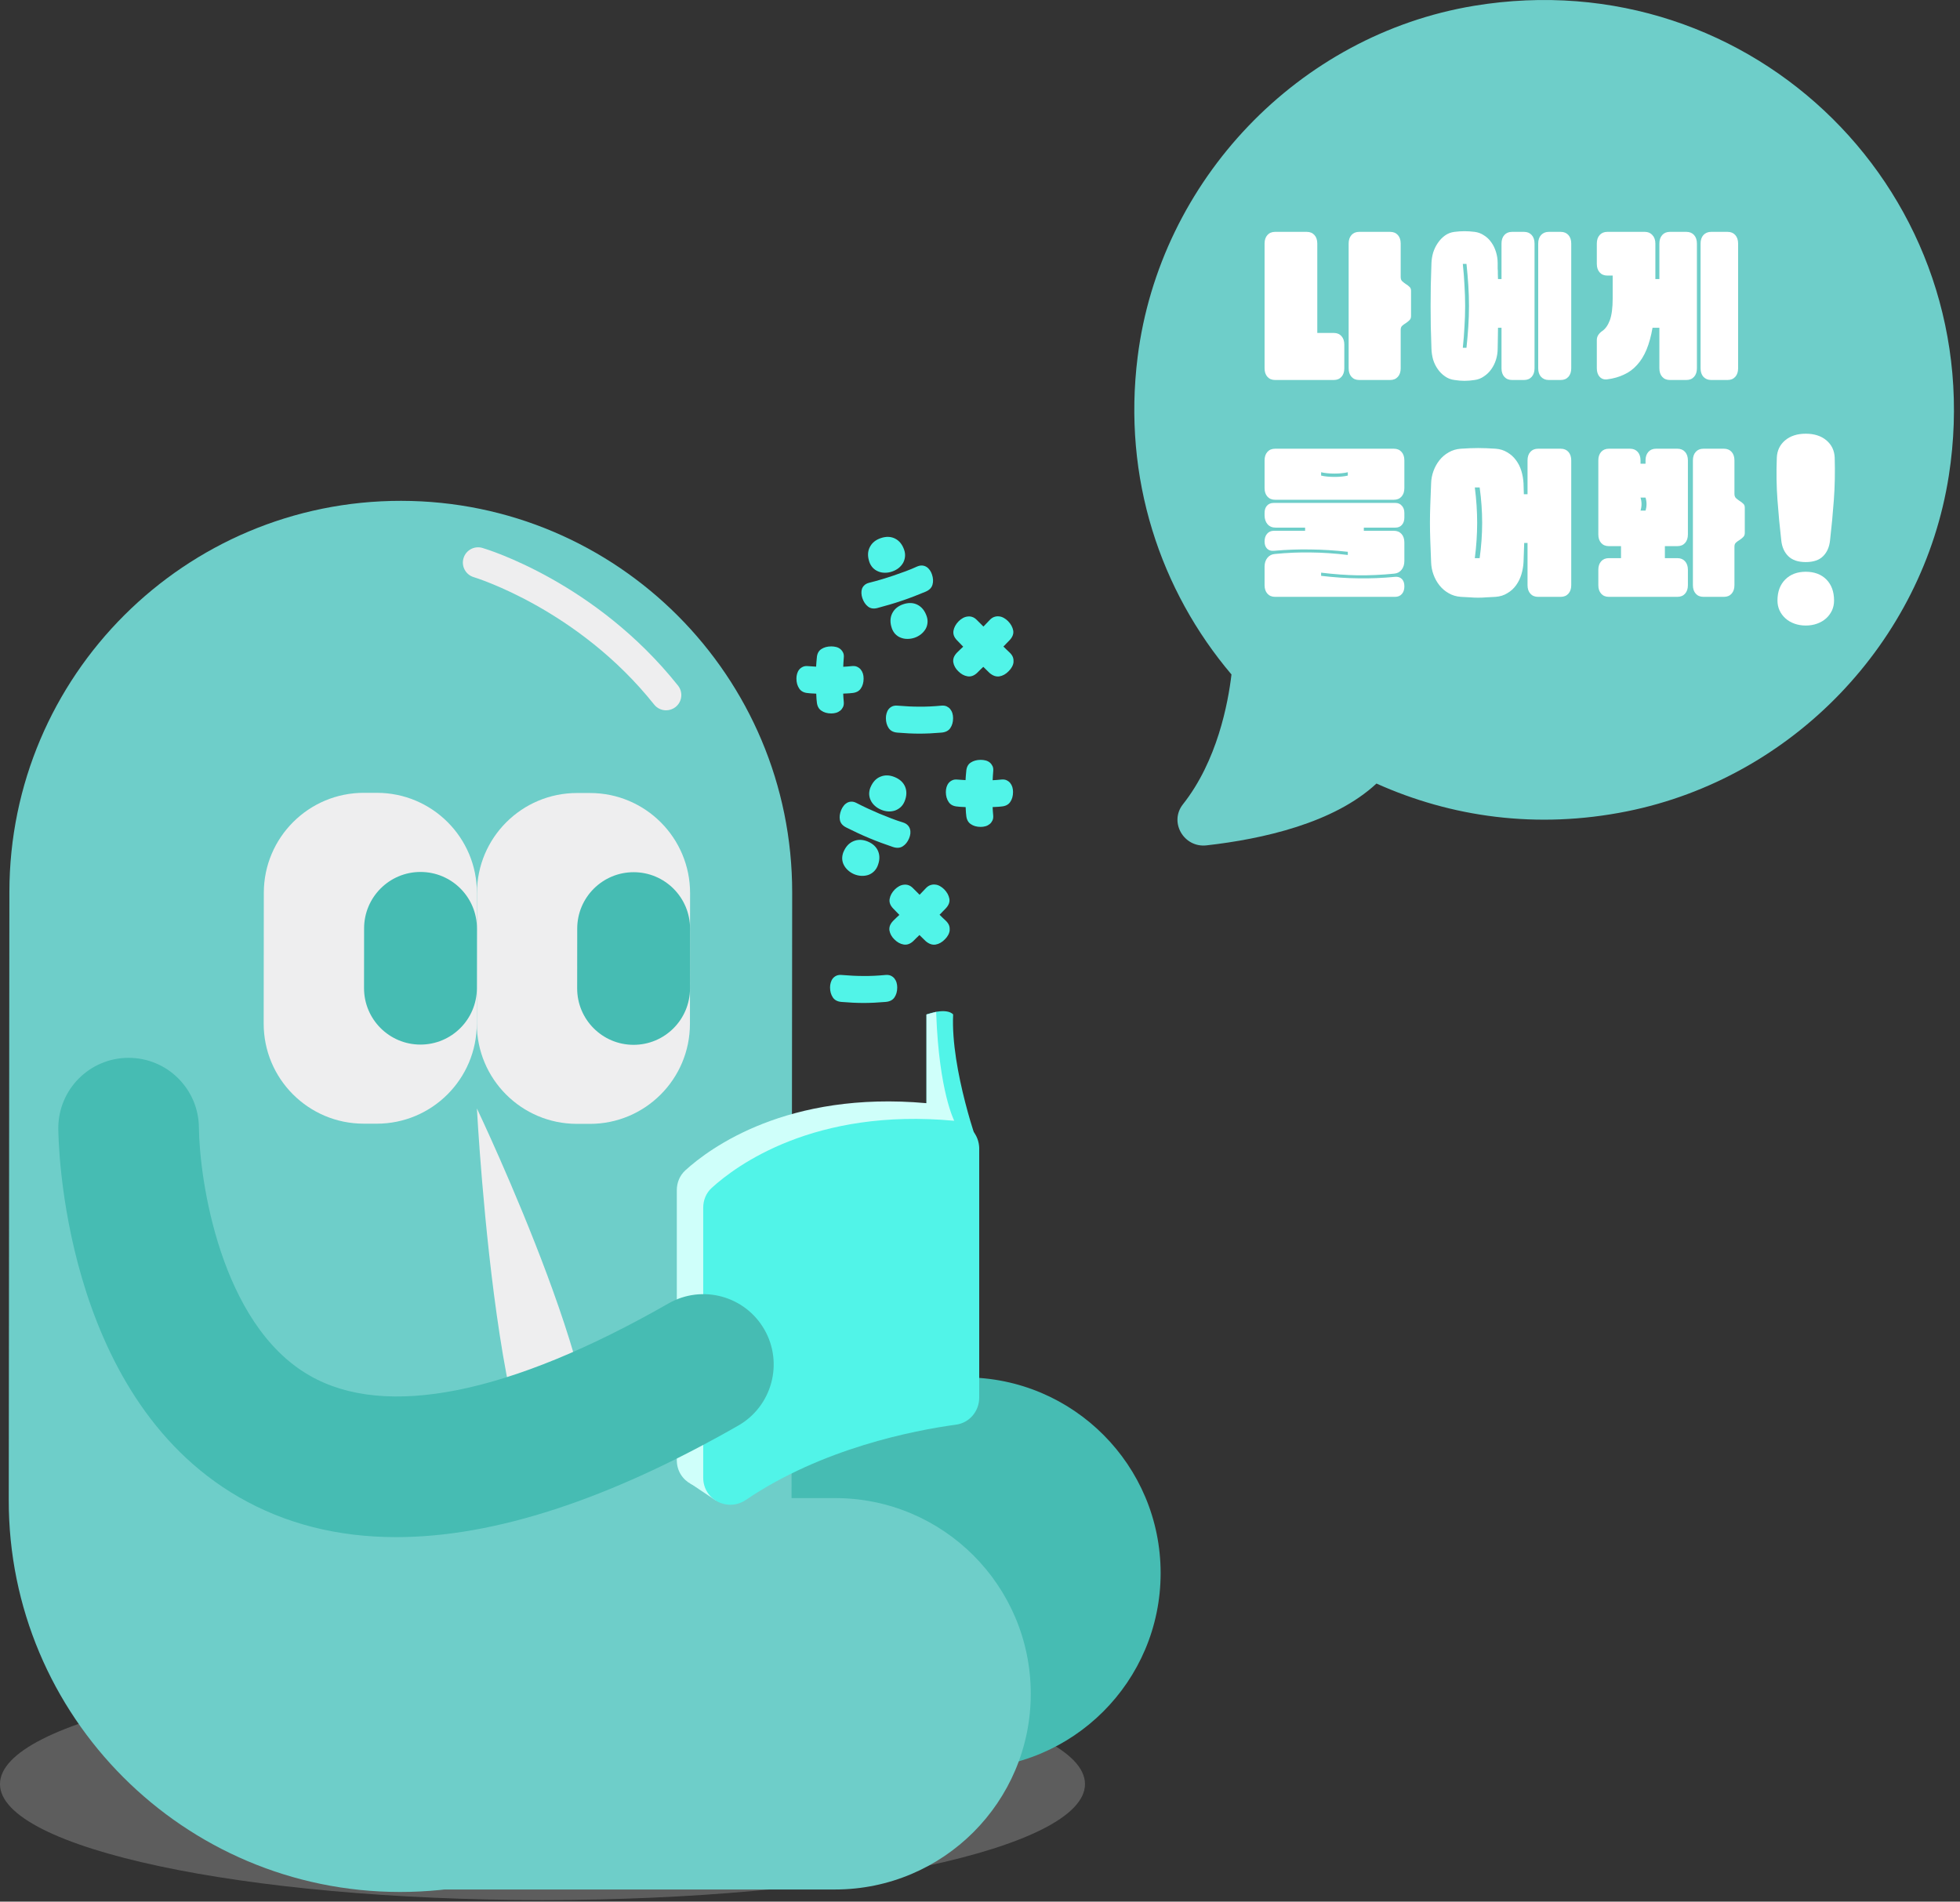 <svg width="235" height="228" viewBox="0 0 235 228" fill="none" xmlns="http://www.w3.org/2000/svg">
    <rect x="0" y="0" width="235" height="228" fill="#333333" stroke="none"/>
    <path d="M176.734 0.697C155.694 4.182 139.062 21.627 136.401 42.788C134.568 57.349 139.144 70.828 147.652 80.868C147.244 84.319 145.942 91.24 141.834 96.43C140.139 98.572 141.942 101.664 144.657 101.357C151.396 100.596 159.945 98.683 165.035 93.944C173.957 97.955 184.25 99.456 195.085 97.274C214.899 93.285 230.552 77.003 233.66 57.032C238.87 23.559 210.256 -4.855 176.734 0.697Z" fill="#6ECEC9"/>
    <path d="M161.18 44.16C161.18 44.587 161.067 44.927 160.84 45.18C160.613 45.433 160.307 45.56 159.92 45.56H152.88C152.493 45.56 152.187 45.433 151.96 45.18C151.733 44.927 151.62 44.587 151.62 44.16V29.2C151.62 28.773 151.733 28.433 151.96 28.18C152.187 27.927 152.493 27.8 152.88 27.8H156.68C157.067 27.8 157.373 27.927 157.6 28.18C157.827 28.433 157.94 28.773 157.94 29.2V39.92H159.92C160.307 39.92 160.613 40.047 160.84 40.3C161.067 40.553 161.18 40.893 161.18 41.32V44.16ZM167.94 44.16C167.94 44.587 167.827 44.927 167.6 45.18C167.373 45.433 167.067 45.56 166.68 45.56H162.96C162.573 45.56 162.267 45.433 162.04 45.18C161.813 44.927 161.7 44.587 161.7 44.16V29.2C161.7 28.773 161.813 28.433 162.04 28.18C162.267 27.927 162.573 27.8 162.96 27.8H166.68C167.067 27.8 167.373 27.927 167.6 28.18C167.827 28.433 167.94 28.773 167.94 29.2V33.22C167.94 33.433 168 33.6 168.12 33.72C168.253 33.84 168.4 33.953 168.56 34.06C168.72 34.153 168.86 34.26 168.98 34.38C169.113 34.487 169.18 34.647 169.18 34.86V37.9C169.18 38.113 169.113 38.28 168.98 38.4C168.86 38.52 168.72 38.633 168.56 38.74C168.4 38.833 168.253 38.94 168.12 39.06C168 39.167 167.94 39.327 167.94 39.54V44.16ZM183.988 44.16C183.988 44.587 183.874 44.927 183.648 45.18C183.421 45.433 183.114 45.56 182.728 45.56H181.288C180.901 45.56 180.594 45.433 180.368 45.18C180.141 44.927 180.028 44.587 180.028 44.16V39.3H179.608C179.608 39.727 179.601 40.173 179.588 40.64C179.574 41.093 179.568 41.48 179.568 41.8C179.568 42.253 179.501 42.693 179.368 43.12C179.234 43.547 179.048 43.927 178.808 44.26C178.568 44.607 178.274 44.893 177.928 45.12C177.594 45.36 177.221 45.507 176.808 45.56C176.381 45.627 175.974 45.66 175.588 45.66C175.214 45.66 174.814 45.627 174.388 45.56C173.961 45.507 173.581 45.36 173.248 45.12C172.914 44.893 172.628 44.607 172.388 44.26C172.148 43.927 171.961 43.547 171.828 43.12C171.708 42.693 171.641 42.253 171.628 41.8C171.601 40.867 171.574 39.987 171.548 39.16C171.534 38.32 171.528 37.493 171.528 36.68C171.528 35.867 171.534 35.047 171.548 34.22C171.574 33.38 171.601 32.493 171.628 31.56C171.641 31.147 171.708 30.727 171.828 30.3C171.961 29.873 172.148 29.487 172.388 29.14C172.628 28.78 172.914 28.48 173.248 28.24C173.581 28 173.961 27.853 174.388 27.8C174.814 27.747 175.214 27.72 175.588 27.72C175.974 27.72 176.381 27.747 176.808 27.8C177.221 27.853 177.594 27.993 177.928 28.22C178.274 28.433 178.568 28.713 178.808 29.06C179.048 29.393 179.234 29.78 179.368 30.22C179.501 30.647 179.568 31.093 179.568 31.56C179.568 31.867 179.568 32.08 179.568 32.2C179.581 32.32 179.588 32.427 179.588 32.52C179.588 32.6 179.588 32.707 179.588 32.84C179.601 32.96 179.608 33.167 179.608 33.46H180.028V29.2C180.028 28.773 180.141 28.433 180.368 28.18C180.594 27.927 180.901 27.8 181.288 27.8H182.728C183.114 27.8 183.421 27.927 183.648 28.18C183.874 28.433 183.988 28.773 183.988 29.2V44.16ZM188.388 44.16C188.388 44.587 188.274 44.927 188.048 45.18C187.821 45.433 187.514 45.56 187.128 45.56H185.688C185.314 45.56 185.008 45.433 184.768 45.18C184.541 44.927 184.428 44.587 184.428 44.16V29.2C184.428 28.773 184.541 28.433 184.768 28.18C185.008 27.927 185.314 27.8 185.688 27.8H187.128C187.514 27.8 187.821 27.927 188.048 28.18C188.274 28.433 188.388 28.773 188.388 29.2V44.16ZM175.828 41.7C175.921 40.82 175.994 39.967 176.048 39.14C176.101 38.313 176.128 37.493 176.128 36.68C176.128 35.853 176.101 35.027 176.048 34.2C175.994 33.373 175.921 32.52 175.828 31.64H175.388C175.481 32.52 175.548 33.373 175.588 34.2C175.641 35.027 175.668 35.853 175.668 36.68C175.668 37.493 175.641 38.313 175.588 39.14C175.548 39.967 175.481 40.82 175.388 41.7H175.828ZM203.456 44.16C203.456 44.587 203.342 44.927 203.116 45.18C202.889 45.433 202.582 45.56 202.196 45.56H200.216C199.829 45.56 199.522 45.433 199.296 45.18C199.069 44.927 198.956 44.587 198.956 44.16V39.3H198.136C197.962 40.3 197.722 41.173 197.416 41.92C197.109 42.653 196.729 43.267 196.276 43.76C195.822 44.267 195.296 44.653 194.696 44.92C194.109 45.2 193.449 45.387 192.716 45.48C192.342 45.533 192.036 45.433 191.796 45.18C191.569 44.927 191.456 44.587 191.456 44.16V40.76C191.456 40.347 191.676 39.987 192.116 39.68C192.489 39.427 192.789 39 193.016 38.4C193.242 37.787 193.356 36.913 193.356 35.78V33.04H192.716C192.329 33.04 192.022 32.913 191.796 32.66C191.569 32.407 191.456 32.067 191.456 31.64V29.2C191.456 28.773 191.569 28.433 191.796 28.18C192.022 27.927 192.329 27.8 192.716 27.8H197.216C197.589 27.8 197.889 27.927 198.116 28.18C198.356 28.433 198.476 28.773 198.476 29.2V33.46H198.956V29.2C198.956 28.773 199.069 28.433 199.296 28.18C199.522 27.927 199.829 27.8 200.216 27.8H202.196C202.582 27.8 202.889 27.927 203.116 28.18C203.342 28.433 203.456 28.773 203.456 29.2V44.16ZM208.396 44.16C208.396 44.587 208.282 44.927 208.056 45.18C207.829 45.433 207.522 45.56 207.136 45.56H205.156C204.782 45.56 204.476 45.433 204.236 45.18C204.009 44.927 203.896 44.587 203.896 44.16V29.2C203.896 28.773 204.009 28.433 204.236 28.18C204.476 27.927 204.782 27.8 205.156 27.8H207.136C207.522 27.8 207.829 27.927 208.056 28.18C208.282 28.433 208.396 28.773 208.396 29.2V44.16Z" fill="white"/>
    <path d="M213.574 64.822C213.386 63.192 213.233 61.568 213.115 59.948C212.994 58.329 212.969 56.635 213.037 54.874C213.073 54.017 213.404 53.325 214.034 52.794C214.664 52.267 215.486 52 216.507 52C217.529 52 218.355 52.267 218.981 52.794C219.611 53.325 219.942 54.017 219.977 54.874C220.027 56.635 219.995 58.329 219.874 59.948C219.757 61.568 219.603 63.192 219.415 64.822C219.33 65.595 219.055 66.218 218.586 66.685C218.12 67.156 217.425 67.391 216.507 67.391C215.589 67.391 214.892 67.156 214.414 66.685C213.937 66.218 213.66 65.595 213.574 64.822ZM213.115 72.002C213.115 70.944 213.425 70.104 214.045 69.483C214.668 68.86 215.486 68.552 216.508 68.552C217.531 68.552 218.37 68.861 218.982 69.483C219.594 70.105 219.9 70.944 219.9 72.002C219.9 72.437 219.815 72.835 219.648 73.197C219.477 73.559 219.242 73.875 218.946 74.142C218.647 74.409 218.291 74.62 217.874 74.771C217.454 74.923 217.002 75 216.507 75C216.012 75 215.56 74.923 215.144 74.771C214.724 74.62 214.368 74.409 214.073 74.142C213.774 73.875 213.538 73.558 213.368 73.197C213.201 72.835 213.115 72.438 213.115 72.002Z" fill="white"/>
    <path d="M168.38 70.32C168.38 70.693 168.28 70.993 168.08 71.22C167.88 71.447 167.607 71.56 167.26 71.56H152.88C152.493 71.56 152.187 71.433 151.96 71.18C151.733 70.927 151.62 70.587 151.62 70.16V67.94C151.62 67.513 151.733 67.16 151.96 66.88C152.187 66.6 152.487 66.447 152.86 66.42C154.353 66.273 155.8 66.213 157.2 66.24C158.6 66.253 160.067 66.353 161.6 66.54V66.16C160.04 65.987 158.547 65.893 157.12 65.88C155.707 65.853 154.24 65.907 152.72 66.04C152.387 66.067 152.12 65.98 151.92 65.78C151.72 65.58 151.62 65.293 151.62 64.92C151.62 64.533 151.72 64.227 151.92 64C152.12 63.76 152.393 63.64 152.74 63.64H156.48V63.26H152.94C152.54 63.26 152.22 63.127 151.98 62.86C151.74 62.58 151.62 62.22 151.62 61.78V61.5C151.62 61.14 151.713 60.853 151.9 60.64C152.1 60.413 152.367 60.3 152.7 60.3H167.3C167.633 60.3 167.893 60.413 168.08 60.64C168.28 60.853 168.38 61.14 168.38 61.5V62.06C168.38 62.42 168.28 62.713 168.08 62.94C167.893 63.153 167.633 63.26 167.3 63.26H163.52V63.64H167.12C167.507 63.64 167.813 63.767 168.04 64.02C168.267 64.273 168.38 64.613 168.38 65.04V67.26C168.38 67.687 168.267 68.04 168.04 68.32C167.813 68.6 167.513 68.753 167.14 68.78C165.647 68.927 164.2 68.993 162.8 68.98C161.4 68.953 159.933 68.847 158.4 68.66V69.04C159.96 69.227 161.447 69.327 162.86 69.34C164.287 69.367 165.76 69.307 167.28 69.16C167.613 69.133 167.88 69.22 168.08 69.42C168.28 69.62 168.38 69.907 168.38 70.28V70.32ZM168.38 58.52C168.38 58.947 168.267 59.287 168.04 59.54C167.813 59.793 167.507 59.92 167.12 59.92H152.88C152.493 59.92 152.187 59.793 151.96 59.54C151.733 59.287 151.62 58.947 151.62 58.52V55.2C151.62 54.773 151.733 54.433 151.96 54.18C152.187 53.927 152.493 53.8 152.88 53.8H167.12C167.507 53.8 167.813 53.927 168.04 54.18C168.267 54.433 168.38 54.773 168.38 55.2V58.52ZM161.6 56.62C161.387 56.673 161.14 56.713 160.86 56.74C160.58 56.767 160.293 56.78 160 56.78C159.707 56.78 159.42 56.767 159.14 56.74C158.86 56.713 158.613 56.673 158.4 56.62V57.02C158.613 57.073 158.86 57.113 159.14 57.14C159.42 57.167 159.707 57.18 160 57.18C160.293 57.18 160.58 57.167 160.86 57.14C161.14 57.113 161.387 57.073 161.6 57.02V56.62ZM182.668 67.4C182.641 67.907 182.554 68.4 182.408 68.88C182.261 69.36 182.048 69.793 181.768 70.18C181.488 70.567 181.141 70.88 180.728 71.12C180.328 71.373 179.861 71.52 179.328 71.56C178.914 71.587 178.541 71.607 178.208 71.62C177.874 71.647 177.548 71.66 177.228 71.66C176.908 71.66 176.581 71.647 176.248 71.62C175.914 71.607 175.548 71.587 175.148 71.56C174.601 71.52 174.114 71.373 173.688 71.12C173.261 70.88 172.894 70.567 172.588 70.18C172.281 69.793 172.041 69.36 171.868 68.88C171.694 68.4 171.601 67.907 171.588 67.4C171.548 66.4 171.514 65.533 171.488 64.8C171.461 64.067 171.448 63.36 171.448 62.68C171.448 62 171.461 61.293 171.488 60.56C171.514 59.827 171.548 58.96 171.588 57.96C171.601 57.453 171.694 56.96 171.868 56.48C172.041 56 172.281 55.567 172.588 55.18C172.894 54.793 173.261 54.48 173.688 54.24C174.114 53.987 174.601 53.84 175.148 53.8C175.548 53.773 175.914 53.753 176.248 53.74C176.581 53.727 176.908 53.72 177.228 53.72C177.548 53.72 177.874 53.727 178.208 53.74C178.541 53.753 178.914 53.773 179.328 53.8C179.861 53.84 180.328 53.987 180.728 54.24C181.141 54.48 181.488 54.793 181.768 55.18C182.048 55.553 182.261 55.98 182.408 56.46C182.554 56.94 182.641 57.44 182.668 57.96C182.681 58.213 182.688 58.44 182.688 58.64C182.701 58.84 182.708 59.047 182.708 59.26H183.148V55.2C183.148 54.773 183.261 54.433 183.488 54.18C183.714 53.927 184.021 53.8 184.408 53.8H187.128C187.514 53.8 187.821 53.927 188.048 54.18C188.274 54.433 188.388 54.773 188.388 55.2V70.16C188.388 70.587 188.274 70.927 188.048 71.18C187.821 71.433 187.514 71.56 187.128 71.56H184.408C184.021 71.56 183.714 71.433 183.488 71.18C183.261 70.927 183.148 70.587 183.148 70.16V65.1H182.748L182.668 67.4ZM177.408 66.92C177.608 65.467 177.708 64.053 177.708 62.68C177.708 61.307 177.608 59.893 177.408 58.44H176.828C177.014 59.893 177.108 61.307 177.108 62.68C177.108 64.053 177.014 65.467 176.828 66.92H177.408ZM202.376 70.16C202.376 70.587 202.262 70.927 202.036 71.18C201.809 71.433 201.502 71.56 201.116 71.56H192.896C192.509 71.56 192.202 71.433 191.976 71.18C191.749 70.927 191.636 70.587 191.636 70.16V68.32C191.636 67.893 191.749 67.553 191.976 67.3C192.202 67.047 192.509 66.92 192.896 66.92H194.356V65.48H192.896C192.509 65.48 192.202 65.353 191.976 65.1C191.749 64.847 191.636 64.507 191.636 64.08V55.2C191.636 54.773 191.749 54.433 191.976 54.18C192.202 53.927 192.509 53.8 192.896 53.8H195.436C195.822 53.8 196.129 53.927 196.356 54.18C196.582 54.433 196.696 54.773 196.696 55.2V55.6H197.296V55.2C197.296 54.773 197.409 54.433 197.636 54.18C197.862 53.927 198.169 53.8 198.556 53.8H201.116C201.502 53.8 201.809 53.927 202.036 54.18C202.262 54.433 202.376 54.773 202.376 55.2V64.08C202.376 64.507 202.262 64.847 202.036 65.1C201.809 65.353 201.502 65.48 201.116 65.48H199.616V66.92H201.116C201.502 66.92 201.809 67.047 202.036 67.3C202.262 67.553 202.376 67.893 202.376 68.32V70.16ZM207.956 70.16C207.956 70.587 207.842 70.927 207.616 71.18C207.389 71.433 207.082 71.56 206.696 71.56H204.236C203.849 71.56 203.542 71.433 203.316 71.18C203.089 70.927 202.976 70.587 202.976 70.16V55.2C202.976 54.773 203.089 54.433 203.316 54.18C203.542 53.927 203.849 53.8 204.236 53.8H206.696C207.082 53.8 207.389 53.927 207.616 54.18C207.842 54.433 207.956 54.773 207.956 55.2V59.22C207.956 59.433 208.016 59.6 208.136 59.72C208.269 59.84 208.416 59.953 208.576 60.06C208.736 60.153 208.876 60.26 208.996 60.38C209.129 60.487 209.196 60.647 209.196 60.86V63.9C209.196 64.113 209.129 64.28 208.996 64.4C208.876 64.52 208.736 64.633 208.576 64.74C208.416 64.833 208.269 64.94 208.136 65.06C208.016 65.167 207.956 65.327 207.956 65.54V70.16ZM197.296 61.22C197.456 60.7 197.456 60.18 197.296 59.66H196.696C196.856 60.18 196.856 60.7 196.696 61.22H197.296Z" fill="white"/>
    <g opacity="0.5">
        <path d="M65.043 227.81C100.966 227.81 130.087 221.584 130.087 213.905C130.087 206.225 100.966 200 65.043 200C29.121 200 0 206.225 0 213.905C0 221.584 29.121 227.81 65.043 227.81Z" fill="#888888"/>
    </g>
    <path d="M56.062 165.085C43.103 165.071 32.587 175.565 32.573 188.524C32.56 201.483 43.054 211.999 56.013 212.012L115.669 212.075C128.628 212.088 139.144 201.594 139.157 188.635C139.171 175.677 128.677 165.161 115.718 165.147L56.062 165.085Z" fill="#46BCB3"/>
    <path d="M1.126 106.928L1.049 179.864C1.022 205.781 22.01 226.814 47.928 226.841C73.845 226.868 94.877 205.88 94.904 179.962L94.981 107.026C95.008 81.109 74.02 60.076 48.102 60.049C22.185 60.022 1.153 81.01 1.126 106.928Z" fill="#6ECEC9"/>
    <path d="M100.123 179.616H45.201C32.242 179.616 21.737 190.121 21.737 203.08C21.737 216.039 32.242 226.544 45.201 226.544H100.123C113.081 226.544 123.586 216.039 123.586 203.08C123.586 190.121 113.081 179.616 100.123 179.616Z" fill="#6ECEC9"/>
    <path d="M69.152 134.747L70.716 134.749C77.34 134.756 82.715 129.392 82.722 122.768L82.739 107.086C82.745 100.462 77.381 95.087 70.758 95.08L69.193 95.079C62.569 95.072 57.194 100.436 57.187 107.059L57.171 122.741C57.164 129.365 62.528 134.74 69.152 134.747Z" fill="#EEEEEF"/>
    <path d="M43.596 134.725L45.16 134.727C51.784 134.734 57.159 129.37 57.166 122.746L57.182 107.064C57.19 100.44 51.825 95.065 45.202 95.058L43.637 95.056C37.014 95.049 31.638 100.413 31.631 107.037L31.615 122.719C31.608 129.343 36.972 134.718 43.596 134.725Z" fill="#EEEEEF"/>
    <path d="M43.655 111.303L43.647 118.472C43.643 122.208 46.669 125.239 50.405 125.243C54.141 125.247 57.172 122.222 57.176 118.486L57.184 111.317C57.188 107.581 54.162 104.549 50.426 104.545C46.69 104.541 43.658 107.567 43.655 111.303Z" fill="#46BCB3"/>
    <path d="M69.208 111.331L69.201 118.5C69.197 122.236 72.222 125.268 75.958 125.272C79.694 125.276 82.726 122.25 82.73 118.514L82.737 111.345C82.741 107.609 79.716 104.577 75.98 104.574C72.244 104.57 69.212 107.595 69.208 111.331Z" fill="#46BCB3"/>
    <path d="M79.861 85.164C80.261 85.164 80.662 85.034 81.001 84.768C81.789 84.139 81.92 82.991 81.291 82.199C71.413 69.797 58.387 65.855 57.839 65.695C56.867 65.409 55.858 65.965 55.572 66.933C55.286 67.901 55.842 68.914 56.806 69.2C56.932 69.237 69.306 73.012 78.431 84.474C78.791 84.927 79.322 85.164 79.861 85.164Z" fill="#EEEEEF"/>
    <path d="M57.181 132.901C57.181 132.901 60.208 190.286 69.95 177.851C75.33 170.985 57.181 132.901 57.181 132.901Z" fill="#EEEEEF"/>
    <path d="M117.4 137.696C117.4 137.696 113.965 128.273 114.28 121.63C114.28 121.63 113.655 120.74 111.081 121.63V146.99L117.405 148.223V137.696H117.4Z" fill="#51F4E8"/>
    <path d="M114.416 134.38C114.416 134.38 112.602 130.932 112.255 121.635V121.32L111.082 121.635V132.268C94.428 130.769 85.123 137.631 82.181 140.311C81.495 140.936 81.148 141.79 81.148 142.713V175.07C81.148 177.712 84.081 179.216 86.266 177.733C95.4 171.54 106.405 169.404 111.458 168.713C113.072 168.493 114.24 167.1 114.24 165.47V135.597C114.24 135.229 114.154 134.874 114.036 134.539L114.412 134.384L114.416 134.38Z" fill="#CFFFFA"/>
    <path d="M82.732 177.835L85.865 179.931L88.643 178.313V173.705H85.118L82.732 177.835Z" fill="#CFFFFA"/>
    <path d="M85.343 142.415C88.293 139.727 97.647 132.811 114.416 134.38C116.091 134.535 117.406 136.018 117.406 137.701V167.57C117.406 169.2 116.238 170.597 114.624 170.813C109.571 171.503 98.566 173.64 89.432 179.833C87.243 181.315 84.314 179.812 84.314 177.169V144.812C84.314 143.889 84.661 143.031 85.347 142.411L85.343 142.415Z" fill="#51F4E8"/>
    <path d="M47.509 184.297C40.487 184.297 34.18 182.7 28.624 179.489C7.354 167.198 6.999 136.585 6.99 135.294C6.974 130.634 10.736 126.847 15.385 126.831H15.418C20.054 126.831 23.812 130.568 23.849 135.201C23.906 141.381 26.402 158.775 37.1 164.91C46.206 170.172 61.12 167.165 80.143 156.283C84.2 153.963 89.338 155.376 91.651 159.412C93.963 163.452 92.557 168.607 88.522 170.919C72.938 179.832 59.216 184.297 47.501 184.297H47.509Z" fill="#46BCB3"/>
    <path d="M97.871 83.167C97.716 83.159 97.549 83.15 97.393 83.142C97.23 83.134 97.063 83.126 96.891 83.101C96.405 83.069 96.049 82.889 95.829 82.558C95.608 82.235 95.49 81.835 95.49 81.365C95.49 81.161 95.514 80.969 95.572 80.773C95.629 80.585 95.71 80.418 95.825 80.279C95.939 80.14 96.078 80.034 96.262 79.948C96.446 79.862 96.65 79.842 96.887 79.866C97.058 79.874 97.218 79.891 97.373 79.899C97.536 79.907 97.696 79.923 97.851 79.931C97.859 79.76 97.876 79.592 97.884 79.421C97.892 79.241 97.908 79.065 97.933 78.886C97.965 78.391 98.145 78.036 98.476 77.824C98.799 77.611 99.199 77.501 99.669 77.501C99.873 77.501 100.065 77.525 100.261 77.574C100.449 77.623 100.616 77.705 100.755 77.82C100.894 77.934 101 78.073 101.086 78.248C101.172 78.424 101.192 78.636 101.168 78.882C101.152 79.07 101.135 79.253 101.127 79.433C101.119 79.605 101.111 79.78 101.103 79.944C101.274 79.936 101.442 79.919 101.613 79.911C101.777 79.903 101.952 79.886 102.132 79.862C102.377 79.838 102.594 79.862 102.765 79.944C102.937 80.025 103.088 80.132 103.202 80.275C103.317 80.418 103.406 80.581 103.464 80.769C103.521 80.965 103.545 81.157 103.545 81.361C103.545 81.831 103.431 82.235 103.206 82.554C102.986 82.885 102.614 83.065 102.112 83.097C101.932 83.122 101.756 83.13 101.601 83.138C101.438 83.146 101.27 83.154 101.098 83.163C101.107 83.318 101.115 83.477 101.123 83.641C101.131 83.796 101.147 83.955 101.164 84.127C101.188 84.372 101.164 84.588 101.082 84.76C101 84.931 100.894 85.082 100.751 85.197C100.608 85.311 100.445 85.401 100.257 85.458C100.061 85.516 99.869 85.54 99.665 85.54C99.195 85.54 98.79 85.426 98.472 85.201C98.141 84.98 97.961 84.609 97.929 84.106C97.904 83.951 97.896 83.792 97.888 83.636C97.879 83.473 97.871 83.314 97.863 83.159L97.871 83.167Z" fill="#51F4E8"/>
    <path d="M115.787 96.77C115.632 96.761 115.465 96.753 115.309 96.745C115.146 96.737 114.978 96.729 114.807 96.704C114.321 96.672 113.965 96.492 113.745 96.161C113.524 95.838 113.406 95.438 113.406 94.968C113.406 94.764 113.43 94.572 113.487 94.376C113.545 94.188 113.626 94.02 113.741 93.882C113.855 93.743 113.994 93.636 114.178 93.551C114.362 93.465 114.566 93.445 114.803 93.469C114.974 93.477 115.134 93.493 115.289 93.502C115.452 93.51 115.612 93.526 115.767 93.534C115.775 93.363 115.791 93.195 115.8 93.024C115.808 92.844 115.824 92.668 115.849 92.489C115.881 91.994 116.061 91.639 116.392 91.427C116.715 91.214 117.115 91.104 117.585 91.104C117.789 91.104 117.981 91.128 118.177 91.177C118.365 91.226 118.532 91.308 118.671 91.422C118.81 91.537 118.916 91.676 119.002 91.851C119.088 92.027 119.108 92.239 119.084 92.484C119.067 92.672 119.051 92.856 119.043 93.036C119.035 93.207 119.027 93.383 119.018 93.547C119.19 93.538 119.357 93.522 119.529 93.514C119.692 93.506 119.868 93.489 120.048 93.465C120.293 93.44 120.509 93.465 120.681 93.547C120.853 93.628 121.004 93.734 121.118 93.877C121.232 94.02 121.322 94.184 121.38 94.372C121.437 94.568 121.461 94.76 121.461 94.964C121.461 95.434 121.347 95.838 121.122 96.157C120.902 96.488 120.53 96.668 120.027 96.7C119.848 96.725 119.672 96.733 119.517 96.741C119.353 96.749 119.186 96.757 119.014 96.766C119.023 96.921 119.031 97.08 119.039 97.243C119.047 97.399 119.063 97.558 119.08 97.73C119.104 97.975 119.08 98.191 118.998 98.363C118.916 98.534 118.81 98.685 118.667 98.8C118.524 98.914 118.361 99.004 118.173 99.061C117.977 99.118 117.785 99.143 117.581 99.143C117.111 99.143 116.706 99.029 116.388 98.804C116.057 98.583 115.877 98.212 115.844 97.709C115.82 97.554 115.812 97.395 115.804 97.239C115.795 97.076 115.787 96.917 115.779 96.761L115.787 96.77Z" fill="#51F4E8"/>
    <path d="M107.618 87.84C107.132 87.807 106.777 87.627 106.556 87.305C106.336 86.974 106.217 86.582 106.217 86.104C106.217 85.908 106.242 85.707 106.299 85.52C106.356 85.324 106.438 85.156 106.552 85.017C106.666 84.878 106.805 84.772 106.989 84.686C107.169 84.613 107.377 84.58 107.614 84.605C108.545 84.686 109.424 84.727 110.241 84.727C111.058 84.735 111.928 84.695 112.859 84.605C113.104 84.58 113.321 84.613 113.492 84.686C113.664 84.768 113.815 84.874 113.929 85.017C114.044 85.16 114.134 85.324 114.191 85.52C114.248 85.707 114.273 85.908 114.273 86.104C114.273 86.582 114.158 86.978 113.933 87.305C113.713 87.627 113.341 87.807 112.839 87.84C112.377 87.873 111.932 87.905 111.507 87.93C111.078 87.946 110.657 87.962 110.241 87.962C109.824 87.962 109.391 87.946 108.966 87.93C108.537 87.905 108.084 87.873 107.618 87.84Z" fill="#51F4E8"/>
    <path d="M100.922 120.131C100.436 120.099 100.081 119.919 99.86 119.596C99.639 119.265 99.521 118.873 99.521 118.395C99.521 118.199 99.545 117.999 99.603 117.811C99.66 117.615 99.742 117.447 99.856 117.309C99.97 117.17 100.109 117.063 100.293 116.978C100.473 116.904 100.681 116.871 100.918 116.896C101.849 116.978 102.728 117.018 103.545 117.018C104.362 117.027 105.232 116.986 106.163 116.896C106.408 116.871 106.625 116.904 106.796 116.978C106.968 117.059 107.119 117.166 107.233 117.309C107.348 117.451 107.437 117.615 107.495 117.811C107.552 117.999 107.576 118.199 107.576 118.395C107.576 118.873 107.462 119.269 107.237 119.596C107.017 119.919 106.645 120.099 106.143 120.131C105.681 120.164 105.236 120.197 104.811 120.221C104.382 120.237 103.961 120.254 103.545 120.254C103.128 120.254 102.695 120.237 102.27 120.221C101.841 120.197 101.388 120.164 100.922 120.131Z" fill="#51F4E8"/>
    <path d="M107.835 109.694C107.704 109.564 107.581 109.433 107.455 109.302C107.332 109.171 107.201 109.041 107.075 108.91C106.736 108.555 106.597 108.183 106.666 107.774C106.736 107.374 106.944 106.994 107.291 106.639C107.447 106.483 107.614 106.361 107.794 106.259C107.974 106.157 108.166 106.095 108.366 106.075C108.558 106.05 108.758 106.067 108.938 106.136C109.13 106.198 109.309 106.328 109.493 106.516L110.257 107.28C110.388 107.149 110.51 107.019 110.621 106.9C110.735 106.769 110.853 106.647 110.984 106.52C111.156 106.328 111.348 106.198 111.54 106.128C111.74 106.059 111.932 106.034 112.128 106.059C112.328 106.075 112.508 106.136 112.7 106.242C112.884 106.345 113.047 106.467 113.202 106.622C113.549 106.978 113.75 107.349 113.827 107.75C113.897 108.15 113.75 108.538 113.394 108.914C113.264 109.045 113.141 109.175 113.022 109.294C112.908 109.425 112.781 109.547 112.651 109.674C112.781 109.805 112.912 109.935 113.031 110.046C113.161 110.168 113.284 110.287 113.423 110.417C113.607 110.601 113.733 110.781 113.803 110.981C113.864 111.173 113.88 111.373 113.864 111.561C113.839 111.761 113.778 111.941 113.672 112.125C113.578 112.296 113.447 112.472 113.292 112.619C112.953 112.974 112.581 113.183 112.173 113.252C111.772 113.313 111.376 113.175 110.984 112.836C110.853 112.705 110.723 112.574 110.604 112.464C110.482 112.341 110.363 112.231 110.241 112.108C110.11 112.231 109.987 112.341 109.869 112.464C109.746 112.578 109.628 112.705 109.497 112.836C109.134 113.175 108.741 113.313 108.341 113.244C107.933 113.175 107.561 112.966 107.222 112.619C107.067 112.472 106.936 112.296 106.842 112.125C106.74 111.941 106.679 111.761 106.642 111.561C106.617 111.369 106.634 111.169 106.703 110.981C106.781 110.781 106.903 110.601 107.075 110.417C107.206 110.287 107.336 110.164 107.455 110.046C107.585 109.931 107.708 109.813 107.835 109.69V109.694Z" fill="#51F4E8"/>
    <path d="M115.489 77.538C115.358 77.407 115.235 77.276 115.109 77.145C114.986 77.015 114.856 76.884 114.729 76.753C114.39 76.398 114.251 76.026 114.32 75.618C114.39 75.217 114.598 74.838 114.945 74.482C115.101 74.327 115.268 74.204 115.448 74.102C115.632 74 115.82 73.939 116.02 73.918C116.212 73.894 116.412 73.91 116.592 73.98C116.784 74.041 116.963 74.172 117.147 74.36L117.911 75.123C118.042 74.993 118.164 74.862 118.275 74.743C118.389 74.613 118.507 74.49 118.638 74.364C118.81 74.172 119.002 74.041 119.194 73.972C119.394 73.902 119.586 73.877 119.782 73.902C119.982 73.918 120.162 73.98 120.354 74.086C120.538 74.188 120.701 74.311 120.856 74.466C121.203 74.821 121.404 75.193 121.481 75.593C121.551 75.993 121.404 76.382 121.048 76.757C120.918 76.888 120.795 77.019 120.677 77.137C120.562 77.268 120.436 77.391 120.305 77.517C120.436 77.648 120.566 77.779 120.685 77.889C120.815 78.011 120.938 78.13 121.077 78.261C121.261 78.445 121.387 78.624 121.457 78.824C121.518 79.016 121.534 79.216 121.518 79.404C121.494 79.605 121.432 79.784 121.326 79.968C121.232 80.14 121.101 80.315 120.946 80.462C120.607 80.818 120.235 81.026 119.827 81.096C119.427 81.157 119.03 81.018 118.638 80.679C118.507 80.548 118.377 80.418 118.258 80.307C118.136 80.185 118.017 80.074 117.895 79.952C117.764 80.074 117.641 80.185 117.523 80.307C117.4 80.422 117.282 80.548 117.151 80.679C116.788 81.018 116.396 81.157 115.995 81.087C115.587 81.018 115.215 80.81 114.876 80.462C114.721 80.315 114.59 80.14 114.496 79.968C114.394 79.784 114.333 79.605 114.296 79.404C114.271 79.213 114.288 79.012 114.357 78.824C114.435 78.624 114.557 78.445 114.729 78.261C114.86 78.13 114.99 78.007 115.109 77.889C115.239 77.775 115.362 77.656 115.489 77.534V77.538Z" fill="#51F4E8"/>
    <path d="M101.458 99.208C101.025 98.992 100.772 98.694 100.702 98.314C100.629 97.942 100.686 97.537 100.861 97.113C100.939 96.925 101.037 96.757 101.16 96.606C101.274 96.455 101.413 96.337 101.564 96.251C101.723 96.169 101.891 96.116 102.083 96.116C102.271 96.108 102.467 96.161 102.683 96.271C103.1 96.488 103.537 96.7 104.007 96.921C104.468 97.133 104.95 97.35 105.432 97.554C105.923 97.758 106.405 97.95 106.895 98.138C107.377 98.322 107.847 98.481 108.288 98.616C108.517 98.694 108.7 98.8 108.835 98.943C108.97 99.078 109.056 99.237 109.105 99.404C109.158 99.576 109.17 99.756 109.15 99.948C109.129 100.14 109.076 100.328 108.999 100.515C108.823 100.94 108.566 101.263 108.243 101.467C107.916 101.68 107.512 101.704 107.046 101.545C106.617 101.402 106.16 101.234 105.673 101.059C105.179 100.879 104.697 100.687 104.207 100.483C103.721 100.279 103.239 100.07 102.781 99.85C102.312 99.629 101.874 99.417 101.454 99.208H101.458ZM104.37 94.4C104.64 93.759 105.036 93.33 105.571 93.118C106.098 92.901 106.67 92.922 107.283 93.175C107.9 93.432 108.325 93.828 108.533 94.355C108.741 94.882 108.717 95.466 108.447 96.108C108.337 96.369 108.182 96.594 107.986 96.774C107.789 96.953 107.565 97.088 107.316 97.178C107.062 97.264 106.793 97.301 106.507 97.288C106.217 97.272 105.927 97.203 105.645 97.084C105.355 96.962 105.097 96.802 104.889 96.61C104.673 96.414 104.509 96.198 104.399 95.961C104.28 95.72 104.219 95.466 104.211 95.197C104.211 94.931 104.26 94.666 104.366 94.404L104.37 94.4ZM101.135 102.141C101.405 101.5 101.801 101.071 102.34 100.85C102.867 100.634 103.443 100.646 104.052 100.899C104.669 101.157 105.089 101.561 105.298 102.088C105.506 102.619 105.477 103.207 105.212 103.849C105.102 104.11 104.946 104.335 104.75 104.515C104.554 104.694 104.329 104.829 104.084 104.911C103.831 104.988 103.562 105.025 103.28 105.013C102.99 104.997 102.7 104.935 102.414 104.817C102.124 104.694 101.87 104.527 101.662 104.335C101.446 104.139 101.282 103.922 101.168 103.689C101.045 103.457 100.988 103.203 100.976 102.934C100.976 102.668 101.025 102.403 101.131 102.141H101.135Z" fill="#51F4E8"/>
    <path d="M105.228 72.893C104.758 73.02 104.374 72.963 104.068 72.722C103.77 72.489 103.541 72.15 103.394 71.713C103.329 71.52 103.292 71.329 103.284 71.136C103.271 70.945 103.296 70.765 103.349 70.601C103.41 70.434 103.504 70.283 103.651 70.156C103.786 70.025 103.97 69.936 104.203 69.874C104.66 69.764 105.126 69.629 105.624 69.486C106.111 69.339 106.613 69.184 107.111 69.016C107.618 68.845 108.104 68.673 108.594 68.49C109.08 68.31 109.534 68.118 109.954 67.926C110.179 67.832 110.387 67.787 110.579 67.807C110.771 67.82 110.939 67.881 111.09 67.975C111.241 68.069 111.368 68.195 111.482 68.355C111.597 68.514 111.682 68.69 111.744 68.882C111.891 69.319 111.911 69.727 111.805 70.099C111.703 70.475 111.413 70.761 110.959 70.949C110.543 71.124 110.089 71.304 109.607 71.492C109.117 71.684 108.631 71.856 108.124 72.027C107.626 72.195 107.128 72.358 106.637 72.497C106.139 72.64 105.673 72.775 105.22 72.893H105.228ZM104.231 67.362C104.007 66.704 104.023 66.12 104.285 65.606C104.538 65.095 104.979 64.731 105.604 64.519C106.241 64.302 106.817 64.323 107.32 64.576C107.826 64.834 108.194 65.287 108.414 65.945C108.504 66.214 108.537 66.484 108.508 66.749C108.48 67.015 108.402 67.264 108.276 67.493C108.141 67.726 107.965 67.93 107.74 68.11C107.512 68.289 107.25 68.428 106.96 68.526C106.662 68.628 106.364 68.677 106.078 68.669C105.788 68.669 105.522 68.612 105.281 68.506C105.032 68.404 104.82 68.253 104.636 68.061C104.46 67.865 104.321 67.632 104.227 67.362H104.231ZM106.923 75.307C106.699 74.65 106.715 74.065 106.972 73.543C107.226 73.032 107.663 72.66 108.292 72.448C108.929 72.231 109.509 72.256 110.012 72.513C110.518 72.775 110.886 73.232 111.11 73.89C111.2 74.159 111.233 74.429 111.204 74.695C111.176 74.96 111.098 75.209 110.967 75.43C110.829 75.654 110.653 75.859 110.432 76.038C110.204 76.218 109.946 76.365 109.656 76.463C109.358 76.565 109.056 76.606 108.774 76.602C108.484 76.602 108.218 76.545 107.977 76.447C107.732 76.353 107.52 76.202 107.332 76.01C107.156 75.814 107.017 75.581 106.923 75.311V75.307Z" fill="#51F4E8"/>
</svg>
